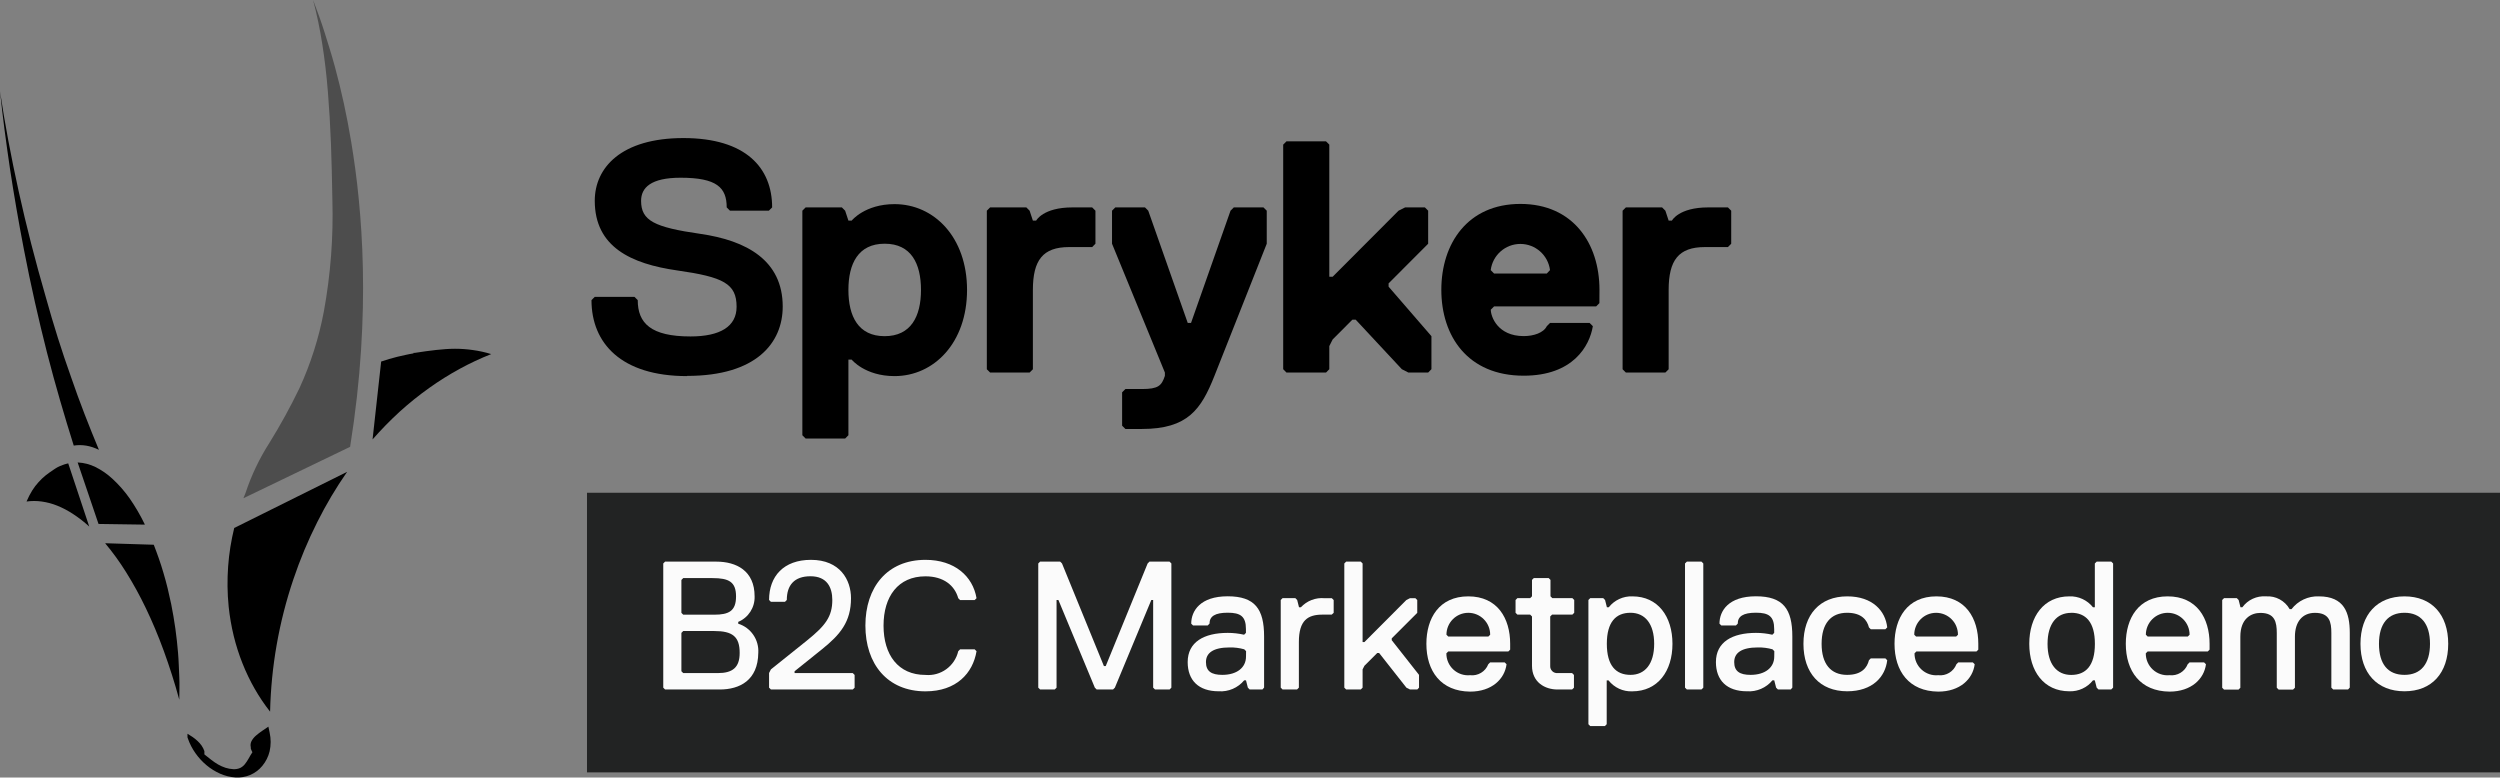 <svg xmlns="http://www.w3.org/2000/svg" viewBox="0 0 209 65">
    <rect x="0" y="0" width="209" height="65" fill="#808080" stroke="none"/>
    <g stroke="none" stroke-width="1" fill="none" fill-rule="evenodd">
        <g transform="translate(-616, -38)" fill-rule="nonzero">
            <g transform="translate(616, 38)">
                <path
                    d="M57.433,31.442 C51.923,31.442 49.448,28.681 49.448,25.091 L49.722,24.817 L53.041,24.817 L53.315,25.091 C53.315,27.023 54.416,28.127 57.724,28.127 C60.205,28.127 61.579,27.298 61.579,25.646 C61.579,23.713 60.479,23.159 56.623,22.61 C52.768,22.061 49.722,20.649 49.722,16.785 C49.722,14.023 51.923,11.542 57.136,11.542 C62.349,11.542 64.551,14.029 64.551,17.339 L64.277,17.613 L61.026,17.613 L60.752,17.339 C60.752,15.681 59.925,14.858 56.897,14.858 C54.416,14.858 53.595,15.687 53.595,16.79 C53.595,18.448 54.695,18.997 58.551,19.551 C62.406,20.106 65.435,21.758 65.435,25.628 C65.435,28.664 63.233,31.425 57.45,31.425"
                    fill="#000000"
                />
                <path
                    d="M73.956,20.375 C71.754,20.375 70.927,22.033 70.927,24.239 C70.927,26.446 71.754,28.104 73.956,28.104 C76.157,28.104 76.995,26.446 76.995,24.239 C76.995,22.033 76.169,20.375 73.967,20.375 M74.783,31.442 C72.307,31.442 71.201,30.065 71.201,30.065 L70.927,30.065 L70.927,36.387 L70.653,36.662 L67.351,36.662 L67.077,36.387 L67.077,17.613 L67.351,17.339 L70.38,17.339 L70.653,17.613 L70.927,18.442 L71.201,18.442 C71.201,18.442 72.302,17.065 74.783,17.065 C78.085,17.065 80.845,19.826 80.845,24.239 C80.845,28.653 78.085,31.442 74.783,31.442"
                    fill="#000000"
                />
                <path
                    d="M91.305,20.655 L89.378,20.655 C87.176,20.655 86.349,21.758 86.349,24.245 L86.349,30.871 L86.075,31.145 L82.773,31.145 L82.499,30.871 L82.499,17.613 L82.773,17.339 L85.802,17.339 L86.075,17.613 L86.349,18.442 L86.623,18.442 C86.623,18.442 87.193,17.339 89.651,17.339 L91.305,17.339 L91.579,17.613 L91.579,20.375 L91.305,20.655 Z"
                    fill="#000000"
                />
                <path
                    d="M101.52,31.442 C100.419,34.204 99.318,35.862 95.457,35.862 L94.083,35.862 L93.809,35.587 L93.809,32.797 L94.083,32.523 L95.457,32.523 C96.838,32.523 97.111,32.248 97.385,31.42 L97.385,31.145 L92.965,20.375 L92.965,17.613 L93.239,17.339 L95.72,17.339 L95.993,17.613 L99.296,27 L99.569,27 L102.872,17.613 L103.145,17.339 L105.626,17.339 L105.9,17.613 L105.9,20.375 L101.52,31.442 Z"
                    fill="#000000"
                />
                <path
                    d="M129.581,22.581 C129.422,21.331 128.36,20.393 127.102,20.393 C125.845,20.393 124.783,21.331 124.624,22.581 L124.904,22.867 L129.313,22.867 L129.581,22.581 Z M133.71,25.343 L133.436,25.617 L124.904,25.617 L124.63,25.891 C124.63,26.463 125.2,28.098 127.385,28.098 C128.212,28.098 129.039,27.824 129.313,27.269 L129.586,26.995 L132.889,26.995 L133.162,27.269 C132.889,28.927 131.508,31.408 127.379,31.408 C122.697,31.408 120.495,28.098 120.495,24.228 C120.495,20.358 122.697,17.048 127.105,17.048 C131.514,17.048 133.716,20.358 133.716,24.228 L133.71,25.343 Z"
                    fill="#000000"
                />
                <path
                    d="M144.455,20.655 L142.527,20.655 C140.326,20.655 139.499,21.758 139.499,24.245 L139.499,30.871 L139.225,31.145 L135.923,31.145 L135.649,30.871 L135.649,17.613 L135.923,17.339 L138.951,17.339 L139.225,17.613 L139.499,18.442 L139.772,18.442 C139.772,18.442 140.343,17.339 142.801,17.339 L144.455,17.339 L144.729,17.613 L144.729,20.375 L144.455,20.655 Z"
                    fill="#000000"
                />
                <polygon
                    fill="#000000"
                    points="119.394 31.145 117.74 31.145 117.193 30.865 113.337 26.726 113.058 26.726 111.41 28.378 111.13 28.933 111.13 30.865 110.856 31.145 107.548 31.145 107.275 30.865 107.275 12.091 107.548 11.817 110.856 11.817 111.13 12.091 111.13 23.136 111.41 23.136 116.919 17.613 117.467 17.339 119.121 17.339 119.394 17.613 119.394 20.375 116.086 23.69 116.086 23.965 119.668 28.104 119.668 30.865"
                />
                <path
                    d="M22.437,60.747 L21.924,61.095 C21.741,61.218 21.566,61.352 21.399,61.496 C21.249,61.624 21.123,61.779 21.028,61.953 C20.945,62.113 20.923,62.298 20.966,62.473 L20.966,62.57 L21,62.668 L21.04,62.765 L21.102,62.885 C20.983,63.062 20.88,63.245 20.783,63.417 C20.693,63.579 20.59,63.734 20.475,63.88 C20.37,64.015 20.235,64.124 20.082,64.2 C19.902,64.279 19.707,64.314 19.511,64.303 C19.284,64.293 19.06,64.252 18.844,64.183 C18.63,64.112 18.424,64.02 18.228,63.908 C18.03,63.791 17.839,63.661 17.658,63.519 C17.469,63.377 17.281,63.222 17.087,63.068 L17.087,62.999 L17.087,62.931 L17.087,62.862 C17.086,62.839 17.086,62.816 17.087,62.793 C17.03,62.63 16.951,62.474 16.853,62.33 C16.754,62.189 16.639,62.059 16.511,61.942 C16.384,61.824 16.249,61.715 16.106,61.616 C15.964,61.519 15.815,61.427 15.673,61.341 L15.673,61.393 L15.673,61.473 L15.673,61.553 L15.673,61.639 L15.701,61.724 C15.855,62.17 16.072,62.592 16.346,62.976 C16.611,63.351 16.923,63.689 17.276,63.982 C17.621,64.269 18.005,64.506 18.416,64.686 C18.817,64.862 19.245,64.967 19.682,64.994 C20.103,65.021 20.525,64.951 20.914,64.789 C21.309,64.62 21.657,64.36 21.929,64.028 C22.223,63.674 22.432,63.258 22.54,62.811 C22.656,62.293 22.656,61.756 22.54,61.238 L22.437,60.747 Z"
                    fill="#000000"
                />
                <path
                    d="M5.047,38.949 L4.911,39.011 L4.774,39.08 L4.643,39.16 L4.511,39.246 C4.266,39.406 4.038,39.572 3.821,39.738 C3.606,39.911 3.406,40.103 3.222,40.309 C3.024,40.524 2.846,40.758 2.692,41.007 C2.51,41.3 2.352,41.608 2.219,41.927 C2.639,41.868 3.065,41.868 3.485,41.927 C3.933,41.989 4.372,42.106 4.791,42.276 C5.256,42.465 5.701,42.701 6.12,42.979 C6.593,43.29 7.041,43.638 7.46,44.019 L5.703,38.737 L5.544,38.777 L5.384,38.823 L5.23,38.88 L5.076,38.943"
                    fill="#000000"
                />
                <path
                    d="M6.49,38.657 L8.236,43.802 L12.114,43.859 C11.747,43.095 11.319,42.361 10.836,41.664 C10.424,41.079 9.952,40.539 9.428,40.052 C8.995,39.645 8.505,39.304 7.973,39.04 C7.519,38.817 7.024,38.689 6.519,38.663"
                    fill="#000000"
                />
                <path
                    d="M8.789,45.414 C9.428,46.178 10.013,46.986 10.54,47.833 C11.147,48.805 11.699,49.811 12.194,50.845 C12.724,51.949 13.226,53.132 13.694,54.418 C14.161,55.705 14.601,57.065 14.988,58.494 C14.988,57.871 15.023,57.231 14.988,56.579 C14.954,55.928 14.943,55.264 14.886,54.595 C14.829,53.927 14.76,53.246 14.663,52.566 C14.566,51.886 14.452,51.205 14.315,50.519 C14.219,50.062 14.116,49.616 14.013,49.176 C13.911,48.736 13.785,48.313 13.665,47.895 C13.546,47.478 13.414,47.078 13.277,46.683 C13.141,46.289 12.998,45.912 12.855,45.54 L8.789,45.414 Z"
                    fill="#000000"
                />
                <path
                    d="M0,7.621 C0.11,8.676 0.236,9.743 0.376,10.822 C0.517,11.9 0.669,12.992 0.833,14.098 C1,15.203 1.181,16.318 1.375,17.442 C1.568,18.566 1.778,19.71 2.002,20.872 C2.291,22.37 2.597,23.835 2.92,25.268 C3.243,26.701 3.58,28.106 3.93,29.482 C4.283,30.854 4.648,32.188 5.025,33.483 C5.401,34.779 5.781,36.035 6.165,37.251 C6.337,37.224 6.511,37.211 6.684,37.211 C6.86,37.212 7.036,37.228 7.209,37.256 C7.389,37.287 7.566,37.331 7.739,37.388 C7.92,37.45 8.098,37.522 8.27,37.605 C7.867,36.641 7.468,35.648 7.072,34.627 C6.677,33.605 6.297,32.563 5.932,31.5 C5.551,30.436 5.186,29.35 4.836,28.241 C4.487,27.132 4.15,25.996 3.827,24.834 C3.39,23.328 2.981,21.834 2.601,20.352 C2.221,18.869 1.873,17.41 1.557,15.973 C1.241,14.54 0.952,13.124 0.69,11.725 C0.428,10.326 0.198,8.958 0,7.621"
                    fill="#000000"
                />
                <path
                    d="M34.568,29.544 C34.34,29.579 34.112,29.624 33.884,29.676 C33.656,29.727 33.433,29.773 33.205,29.83 L32.532,30.013 L31.865,30.225 L31.146,36.736 C31.863,35.917 32.625,35.138 33.427,34.404 C34.204,33.701 35.021,33.045 35.874,32.437 C36.693,31.853 37.546,31.318 38.429,30.836 C39.281,30.371 40.161,29.958 41.064,29.602 C40.565,29.447 40.054,29.334 39.536,29.264 C39.039,29.192 38.538,29.156 38.036,29.156 C37.522,29.156 36.992,29.201 36.445,29.259 C35.897,29.316 35.304,29.407 34.688,29.499 L34.568,29.499 L34.568,29.544 Z"
                    fill="#000000"
                />
                <path
                    d="M29.019,39.446 L19.58,44.139 C19.454,44.66 19.346,45.191 19.26,45.723 C19.175,46.255 19.112,46.803 19.072,47.352 C19.032,47.901 19.015,48.456 19.021,49.016 C19.026,49.576 19.061,50.159 19.118,50.731 C19.205,51.551 19.346,52.365 19.54,53.166 C19.731,53.944 19.974,54.708 20.27,55.453 C20.559,56.185 20.901,56.896 21.291,57.58 C21.673,58.249 22.104,58.889 22.58,59.495 C22.665,55.732 23.321,52.004 24.524,48.438 C25.076,46.794 25.745,45.191 26.526,43.642 C27.255,42.185 28.088,40.783 29.019,39.446"
                    fill="#000000"
                />
                <path
                    d="M26.173,0 C26.49,1.204 26.745,2.423 26.937,3.653 C27.142,4.928 27.296,6.26 27.41,7.655 C27.524,9.05 27.61,10.513 27.667,11.988 C27.724,13.463 27.758,15.075 27.787,16.699 C27.877,19.829 27.638,22.96 27.074,26.04 C26.659,28.25 25.976,30.4 25.038,32.443 C24.282,34.01 23.444,35.537 22.528,37.016 C21.691,38.32 21.021,39.724 20.532,41.195 L20.487,41.31 L20.441,41.424 L20.395,41.538 L20.35,41.653 L29.27,37.354 L29.27,37.354 C29.726,34.495 30.023,31.803 30.182,29.293 C30.342,26.783 30.382,24.577 30.336,22.433 C30.291,20.289 30.165,18.431 29.994,16.659 C29.823,14.887 29.6,13.309 29.361,11.862 C29.178,10.765 28.973,9.69 28.745,8.638 C28.517,7.586 28.266,6.58 27.998,5.585 C27.73,4.591 27.428,3.636 27.131,2.698 C26.834,1.761 26.515,0.886 26.173,0"
                    fill="#4D4D4D"
                />
                <rect fill="#222323" x="49.072" y="41.195" width="159.928" height="23.376"/>
                <g opacity="0.98" transform="translate(55.448, 46.803)" fill="#FFFFFF">
                    <path
                        d="M4.717,10.839 L0.154,10.839 L0,10.685 L0,0.303 L0.154,0.149 L4.437,0.149 C6.114,0.149 7.637,0.915 7.637,3.047 C7.67,3.976 7.124,4.828 6.268,5.185 L6.268,5.339 C7.322,5.667 8.015,6.676 7.945,7.781 C7.916,10.073 6.393,10.839 4.717,10.839 Z M4.106,1.526 L1.671,1.526 L1.517,1.681 L1.517,4.431 L1.671,4.585 L4.26,4.585 C5.481,4.585 6.085,4.282 6.085,3.058 C6.085,1.835 5.481,1.526 4.112,1.526 L4.106,1.526 Z M4.26,5.951 L1.671,5.951 L1.517,6.106 L1.517,9.313 L1.671,9.467 L4.563,9.467 C5.783,9.467 6.388,9.01 6.388,7.786 C6.393,6.409 5.783,5.951 4.26,5.951 L4.26,5.951 Z"
                    />
                    <path
                        d="M15.844,10.839 L9,10.839 L8.846,10.685 L8.846,9.461 L9,9.158 L12.046,6.717 C13.563,5.494 14.133,4.734 14.133,3.356 C14.133,2.287 13.677,1.372 12.308,1.372 C10.939,1.372 10.329,2.132 10.329,3.356 L10.175,3.51 L9,3.51 L8.846,3.356 C8.846,1.372 10.066,0 12.348,0 C14.783,0 15.696,1.681 15.696,3.207 C15.696,5.191 14.783,6.26 13.26,7.483 L10.979,9.313 L10.979,9.467 L15.844,9.467 L15.998,9.621 L15.998,10.69 L15.844,10.839 Z"
                    />
                    <path
                        d="M16.899,5.494 C16.899,2.287 18.724,0 21.924,0 C24.359,0 25.882,1.372 26.19,3.207 L26.036,3.361 L24.815,3.361 L24.661,3.207 C24.359,2.138 23.441,1.378 21.918,1.378 C19.637,1.378 18.416,3.058 18.416,5.5 C18.416,7.941 19.637,9.621 21.918,9.621 C23.198,9.738 24.368,8.892 24.661,7.638 L24.815,7.483 L26.036,7.483 L26.19,7.638 C25.888,9.467 24.513,10.993 21.924,10.993 C18.73,10.993 16.899,8.701 16.899,5.494 Z"
                    />
                    <polygon
                        points="42.33 10.839 41.11 10.839 40.956 10.685 40.956 3.356 40.802 3.356 37.756 10.685 37.602 10.839 36.234 10.839 36.08 10.685 33.034 3.356 32.88 3.356 32.88 10.685 32.726 10.839 31.505 10.839 31.351 10.685 31.351 0.303 31.505 0.149 33.182 0.149 33.336 0.303 36.838 8.878 36.992 8.878 40.494 0.303 40.648 0.149 42.325 0.149 42.479 0.303 42.479 10.685"
                    />
                    <path
                        d="M50.093,10.839 L49.026,10.839 L48.872,10.685 L48.718,10.073 L48.564,10.073 C48.041,10.704 47.248,11.044 46.431,10.988 C44.754,10.988 43.842,10.073 43.842,8.547 C43.842,6.866 45.211,6.106 47.19,6.106 C47.65,6.106 48.109,6.158 48.558,6.26 L48.712,6.106 L48.712,5.791 C48.712,4.722 48.256,4.419 47.19,4.419 C46.123,4.419 45.667,4.722 45.667,5.334 L45.513,5.488 L44.292,5.488 L44.138,5.334 C44.138,4.265 44.897,3.047 47.184,3.047 C49.471,3.047 50.23,4.116 50.23,6.403 L50.23,10.679 L50.093,10.839 Z M48.724,7.632 L48.57,7.478 C48.173,7.367 47.762,7.315 47.349,7.323 C45.981,7.323 45.37,7.781 45.37,8.547 C45.37,9.313 45.827,9.616 46.739,9.616 C47.96,9.616 48.718,9.004 48.718,8.089 L48.724,7.632 Z"
                    />
                    <path
                        d="M55.882,4.579 L55.117,4.579 C53.897,4.579 53.138,5.037 53.138,6.866 L53.138,10.685 L52.984,10.839 L51.775,10.839 L51.621,10.685 L51.621,3.356 L51.775,3.201 L52.842,3.201 L52.996,3.356 L53.15,3.967 L53.304,3.967 C53.81,3.42 54.541,3.139 55.283,3.207 L55.893,3.207 L56.047,3.361 L56.047,4.431 L55.882,4.579 Z"
                    />
                    <polygon
                        points="63.039 10.839 62.429 10.839 62.127 10.685 59.845 7.786 59.691 7.786 58.619 8.855 58.465 9.158 58.465 10.685 58.311 10.839 57.091 10.839 56.937 10.685 56.937 0.303 57.091 0.149 58.311 0.149 58.465 0.303 58.465 6.872 58.619 6.872 62.121 3.361 62.423 3.207 62.88 3.207 63.034 3.361 63.034 4.431 60.901 6.563 60.901 6.717 63.182 9.616 63.182 10.685"
                    />
                    <path
                        d="M63.798,7.02 C63.798,4.882 64.864,3.053 67.3,3.053 C69.735,3.053 70.802,4.882 70.802,7.02 L70.802,7.506 L70.648,7.661 L65.623,7.661 L65.469,7.815 C65.464,8.329 65.676,8.822 66.053,9.17 C66.43,9.519 66.937,9.691 67.448,9.644 C68.104,9.723 68.731,9.347 68.971,8.73 L69.125,8.575 L70.345,8.575 L70.499,8.73 C70.345,9.953 69.279,11.016 67.454,11.016 C65.018,10.993 63.798,9.313 63.798,7.02 Z M69.131,6.26 C69.131,5.248 68.312,4.428 67.303,4.428 C66.293,4.428 65.475,5.248 65.475,6.26 L65.629,6.414 L68.977,6.414 L69.131,6.26 Z"
                    />
                    <path
                        d="M75.98,10.839 L74.76,10.839 C73.693,10.839 72.627,10.227 72.627,8.855 L72.627,4.734 L72.473,4.579 L71.406,4.579 L71.252,4.425 L71.252,3.356 L71.406,3.201 L72.473,3.201 L72.627,3.047 L72.627,1.675 L72.781,1.521 L74.018,1.521 L74.172,1.675 L74.172,3.047 L74.326,3.201 L76.003,3.201 L76.157,3.356 L76.157,4.425 L76.003,4.579 L74.304,4.579 L74.15,4.734 L74.15,8.855 C74.137,9.021 74.198,9.184 74.315,9.301 C74.432,9.419 74.595,9.479 74.76,9.467 L75.98,9.467 L76.134,9.621 L76.134,10.69 L75.98,10.839 Z"
                    />
                    <path
                        d="M81.005,10.993 C80.237,11.023 79.502,10.683 79.026,10.079 L78.872,10.079 L78.872,13.743 L78.718,13.898 L77.497,13.898 L77.343,13.743 L77.343,3.356 L77.497,3.201 L78.581,3.201 L78.735,3.356 L78.889,3.967 L79.043,3.967 C79.519,3.364 80.255,3.024 81.022,3.053 C83.155,3.053 84.37,4.734 84.37,7.02 C84.37,9.307 83.144,10.993 81.005,10.993 Z M80.862,4.425 C79.642,4.425 78.883,5.191 78.883,7.02 C78.883,8.85 79.648,9.616 80.862,9.616 C82.077,9.616 82.841,8.701 82.841,7.02 C82.841,5.339 82.071,4.425 80.862,4.425 Z"
                    />
                    <polygon
                        points="86.794 10.839 85.573 10.839 85.419 10.685 85.419 0.303 85.573 0.149 86.794 0.149 86.948 0.303 86.948 10.685"
                    />
                    <path
                        d="M94.254,10.839 L93.187,10.839 L93.033,10.685 L92.879,10.073 L92.725,10.073 C92.203,10.704 91.409,11.044 90.592,10.988 C88.916,10.988 88.003,10.073 88.003,8.547 C88.003,6.866 89.372,6.106 91.351,6.106 C91.811,6.106 92.27,6.158 92.72,6.26 L92.874,6.106 L92.874,5.791 C92.874,4.722 92.417,4.419 91.351,4.419 C90.284,4.419 89.828,4.722 89.828,5.334 L89.674,5.488 L88.454,5.488 L88.3,5.334 C88.3,4.265 89.058,3.047 91.345,3.047 C93.632,3.047 94.391,4.116 94.391,6.403 L94.391,10.679 L94.254,10.839 Z M92.885,7.632 L92.731,7.478 C92.334,7.367 91.923,7.315 91.511,7.323 C90.142,7.323 89.532,7.781 89.532,8.547 C89.532,9.313 89.988,9.616 90.9,9.616 C92.121,9.616 92.879,9.004 92.879,8.089 L92.885,7.632 Z"
                    />
                    <path
                        d="M98.971,9.616 C100.191,9.616 100.647,9.004 100.796,8.392 L100.95,8.238 L102.17,8.238 L102.324,8.392 C102.17,9.764 101.104,10.988 98.976,10.988 C96.695,10.988 95.32,9.461 95.32,7.02 C95.32,4.579 96.689,3.053 98.976,3.053 C101.109,3.053 102.176,4.276 102.324,5.648 L102.17,5.803 L100.95,5.803 L100.796,5.648 C100.642,5.037 100.185,4.425 98.971,4.425 C97.602,4.425 96.838,5.339 96.838,7.02 C96.838,8.701 97.602,9.616 98.971,9.616 Z"
                    />
                    <path
                        d="M102.934,7.02 C102.934,4.882 104.001,3.053 106.436,3.053 C108.872,3.053 109.938,4.882 109.938,7.02 L109.938,7.506 L109.784,7.661 L104.76,7.661 L104.606,7.815 C104.6,8.329 104.812,8.822 105.19,9.17 C105.567,9.519 106.074,9.691 106.585,9.644 C107.241,9.723 107.867,9.347 108.107,8.73 L108.261,8.575 L109.482,8.575 L109.636,8.73 C109.482,9.953 108.415,11.016 106.59,11.016 C104.149,10.993 102.934,9.313 102.934,7.02 Z M108.239,6.26 C108.239,5.248 107.42,4.428 106.411,4.428 C105.401,4.428 104.583,5.248 104.583,6.26 L104.737,6.414 L108.085,6.414 L108.239,6.26 Z"
                    />
                    <path
                        d="M121.054,10.839 L119.988,10.839 L119.834,10.685 L119.68,10.073 L119.526,10.073 C119.049,10.677 118.314,11.017 117.546,10.988 C115.413,10.988 114.199,9.307 114.199,7.02 C114.199,4.734 115.419,3.053 117.546,3.053 C118.314,3.024 119.049,3.364 119.526,3.967 L119.68,3.967 L119.68,0.303 L119.834,0.149 L121.054,0.149 L121.208,0.303 L121.208,10.685 L121.054,10.839 Z M117.706,4.431 C116.486,4.431 115.727,5.345 115.727,7.026 C115.727,8.707 116.491,9.621 117.706,9.621 C118.921,9.621 119.685,8.855 119.685,7.026 C119.685,5.197 118.921,4.425 117.7,4.425 L117.706,4.431 Z"
                    />
                    <path
                        d="M122.269,7.02 C122.269,4.882 123.335,3.053 125.771,3.053 C128.206,3.053 129.273,4.882 129.273,7.02 L129.273,7.506 L129.119,7.661 L124.094,7.661 L123.94,7.815 C123.935,8.329 124.147,8.822 124.524,9.17 C124.901,9.519 125.408,9.691 125.919,9.644 C126.575,9.723 127.202,9.347 127.442,8.73 L127.596,8.575 L128.816,8.575 L128.97,8.73 C128.816,9.953 127.75,11.016 125.925,11.016 C123.489,10.993 122.269,9.313 122.269,7.02 Z M127.602,6.26 C127.602,5.248 126.783,4.428 125.774,4.428 C124.764,4.428 123.946,5.248 123.946,6.26 L124.1,6.414 L127.448,6.414 L127.602,6.26 Z"
                    />
                    <path
                        d="M140.85,10.839 L139.607,10.839 L139.453,10.685 L139.453,6.111 C139.453,5.197 139.299,4.431 138.084,4.431 C137.018,4.431 136.408,5.197 136.408,6.414 L136.408,10.69 L136.254,10.845 L135.044,10.845 L134.89,10.69 L134.89,6.117 C134.89,5.202 134.736,4.436 133.522,4.436 C132.763,4.436 131.845,4.894 131.845,6.42 L131.845,10.696 L131.691,10.85 L130.482,10.85 L130.328,10.696 L130.328,3.356 L130.482,3.201 L131.548,3.201 L131.702,3.356 L131.856,3.967 L132.01,3.967 C132.468,3.34 133.216,2.994 133.989,3.053 C134.799,2.998 135.569,3.414 135.968,4.122 L136.122,4.122 C136.666,3.417 137.516,3.019 138.404,3.053 C140.537,3.053 140.993,4.425 140.993,6.106 L140.993,10.679 L140.85,10.839 Z"
                    />
                    <path
                        d="M145.567,3.053 C147.848,3.053 149.223,4.579 149.223,7.02 C149.223,9.461 147.854,10.988 145.567,10.988 C143.28,10.988 141.888,9.461 141.888,7.02 C141.888,4.579 143.286,3.053 145.567,3.053 Z M145.567,9.616 C146.936,9.616 147.7,8.701 147.7,7.02 C147.7,5.339 146.936,4.425 145.567,4.425 C144.198,4.425 143.434,5.339 143.434,7.02 C143.434,8.701 144.17,9.616 145.567,9.616 Z"
                    />
                </g>
            </g>
        </g>
    </g>
</svg>
